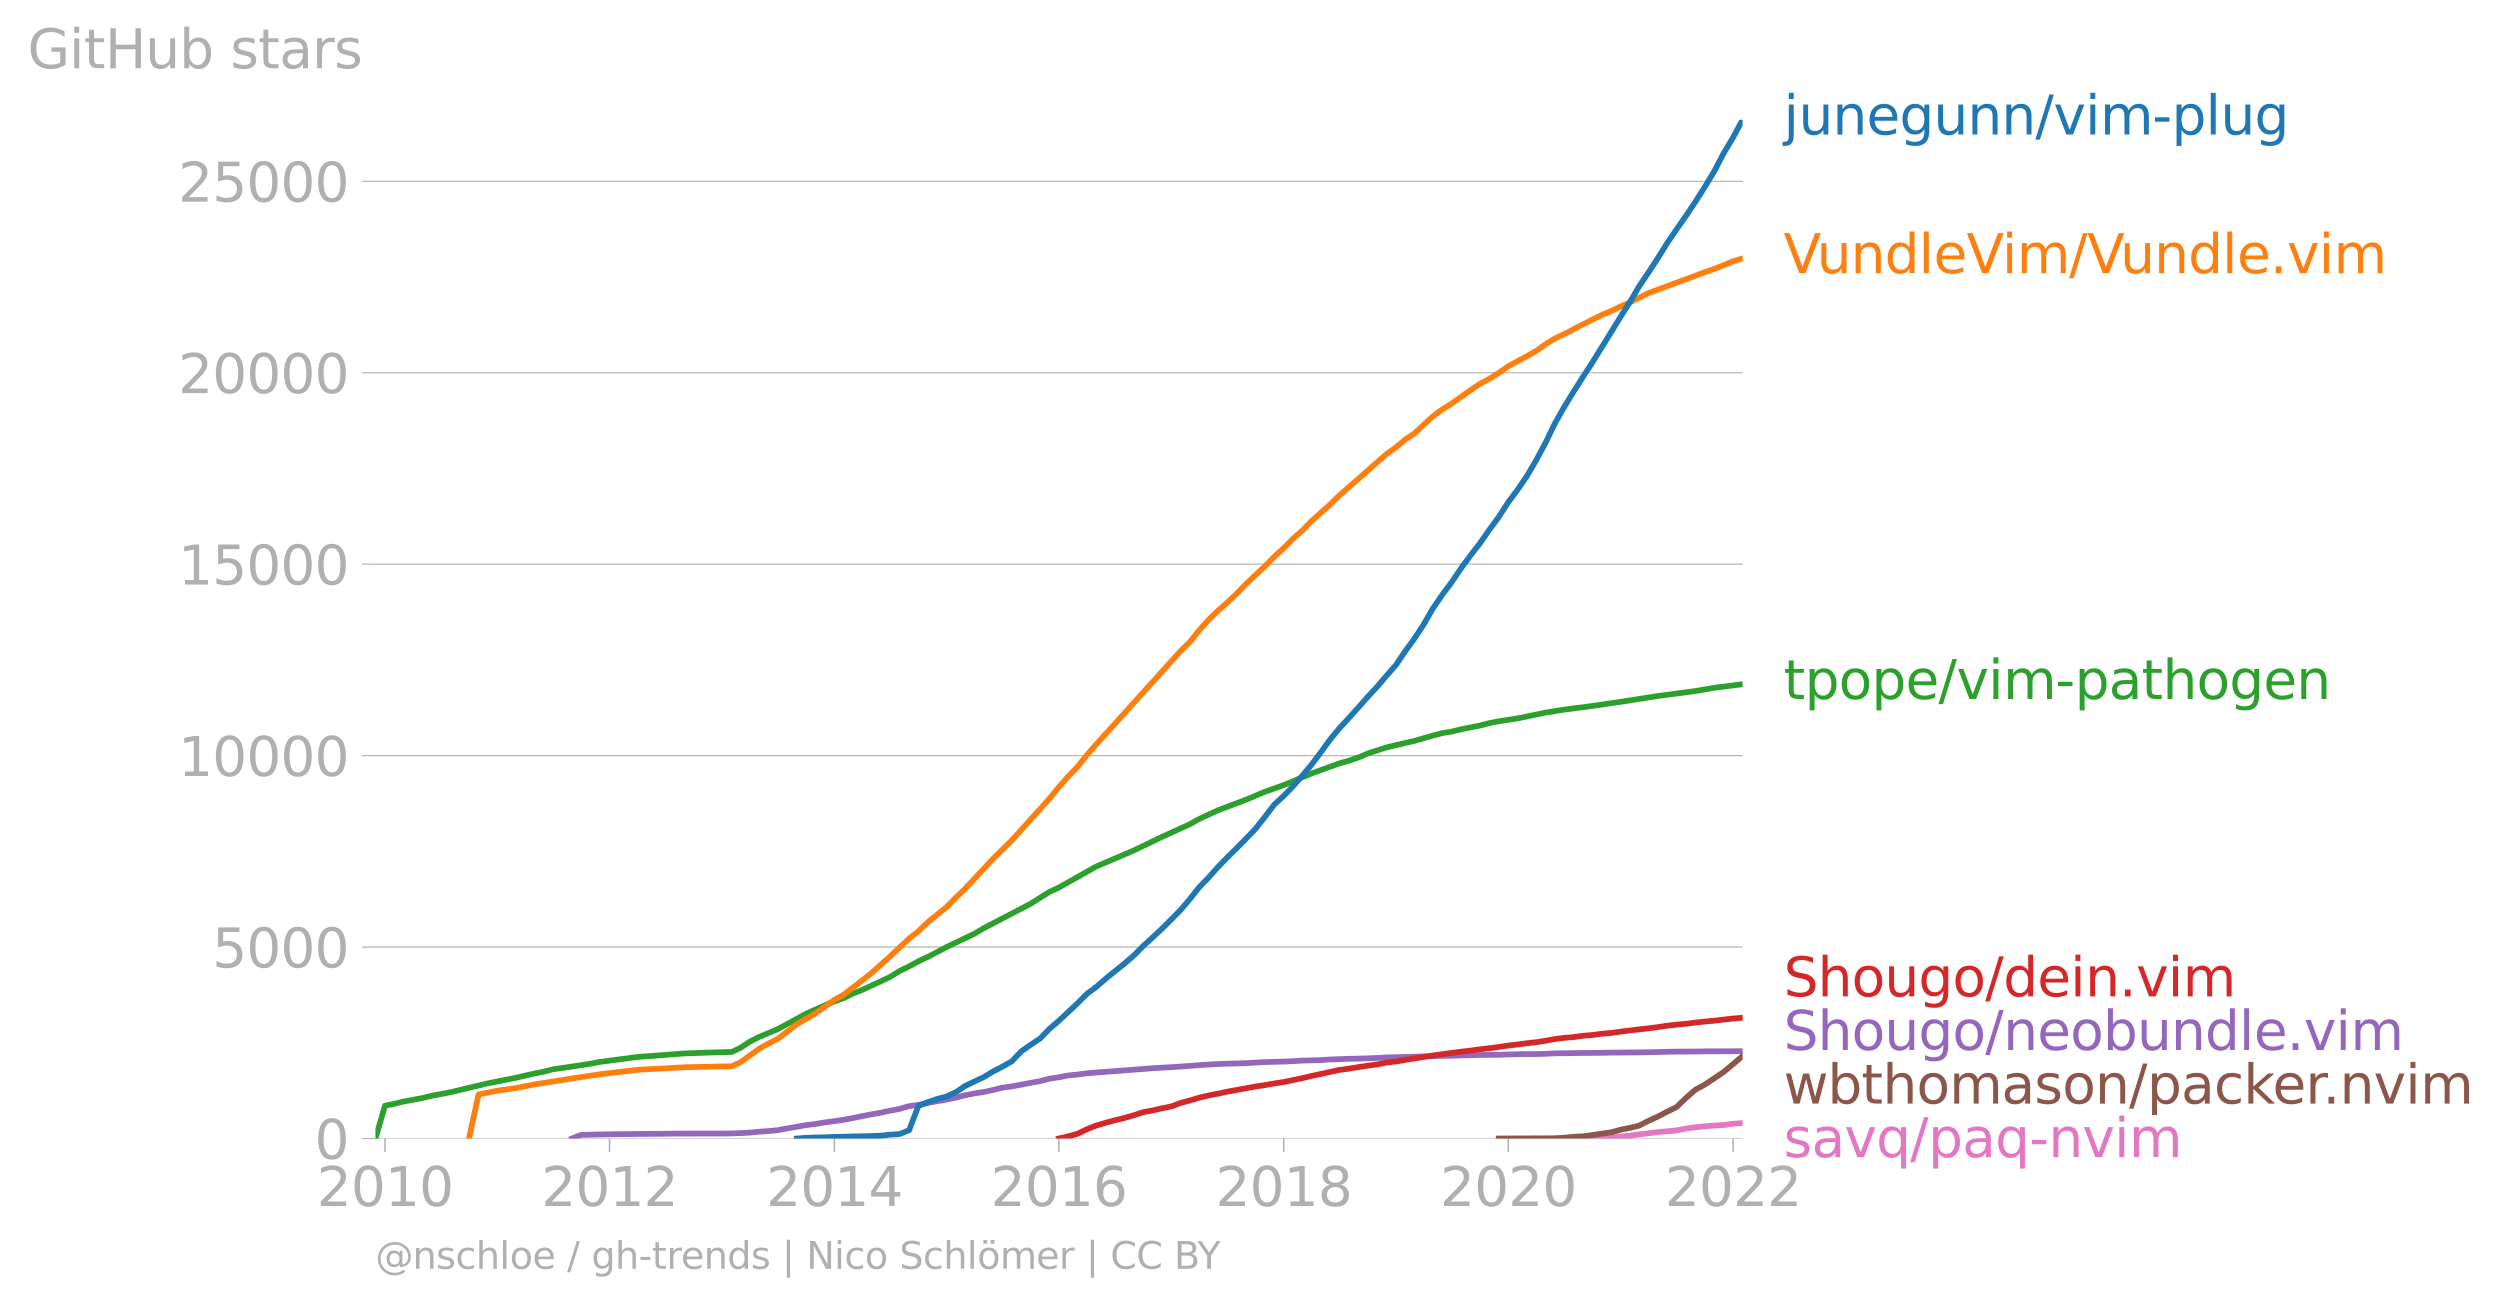<svg xmlns:xlink="http://www.w3.org/1999/xlink" width="870.702" height="454.557" viewBox="0 0 653.026 340.918" xmlns="http://www.w3.org/2000/svg"><defs><style>*{stroke-linejoin:round;stroke-linecap:butt}</style></defs><g id="figure_1"><path d="M0 340.918h653.026V0H0v340.918z" style="fill:none" id="patch_1"/><g id="axes_1"><path d="M98.073 297.39h357.12V31.28H98.073V297.39z" style="fill:none" id="patch_2"/><g id="matplotlib.axis_1"><g id="xtick_1"><g id="line2d_1"><defs><path id="m4c7972b55d" d="M0 0v3.5" style="stroke:#b0b0b0;stroke-width:.4"/></defs><use xlink:href="#m4c7972b55d" x="100.564" y="297.391" style="fill:#b0b0b0;stroke:#b0b0b0;stroke-width:.4"/></g><g style="fill:#b0b0b0" transform="matrix(.14 0 0 -.14 82.749 315.028)" id="text_1"><defs><path id="DejaVuSans-32" d="M1228 531h2203V0H469v531q359 372 979 998 621 627 780 809 303 340 423 576 121 236 121 464 0 372-261 606-261 235-680 235-297 0-627-103-329-103-704-313v638q381 153 712 231 332 78 607 78 725 0 1156-363 431-362 431-968 0-288-108-546-107-257-392-607-78-91-497-524-418-433-1181-1211z" transform="scale(.016)"/><path id="DejaVuSans-30" d="M2034 4250q-487 0-733-480-245-479-245-1442 0-959 245-1439 246-480 733-480 491 0 736 480 246 480 246 1439 0 963-246 1442-245 480-736 480zm0 500q785 0 1199-621 414-620 414-1801 0-1178-414-1799Q2819-91 2034-91q-784 0-1198 620-414 621-414 1799 0 1181 414 1801 414 621 1198 621z" transform="scale(.016)"/><path id="DejaVuSans-31" d="M794 531h1031v3560L703 3866v575l1116 225h631V531h1031V0H794v531z" transform="scale(.016)"/></defs><use xlink:href="#DejaVuSans-32"/><use xlink:href="#DejaVuSans-30" x="63.623"/><use xlink:href="#DejaVuSans-31" x="127.246"/><use xlink:href="#DejaVuSans-30" x="190.869"/></g></g><g id="xtick_2"><use xlink:href="#m4c7972b55d" x="159.213" y="297.391" style="fill:#b0b0b0;stroke:#b0b0b0;stroke-width:.4" id="line2d_2"/><g style="fill:#b0b0b0" transform="matrix(.14 0 0 -.14 141.398 315.028)" id="text_2"><use xlink:href="#DejaVuSans-32"/><use xlink:href="#DejaVuSans-30" x="63.623"/><use xlink:href="#DejaVuSans-31" x="127.246"/><use xlink:href="#DejaVuSans-32" x="190.869"/></g></g><g id="xtick_3"><use xlink:href="#m4c7972b55d" x="217.943" y="297.391" style="fill:#b0b0b0;stroke:#b0b0b0;stroke-width:.4" id="line2d_3"/><g style="fill:#b0b0b0" transform="matrix(.14 0 0 -.14 200.128 315.028)" id="text_3"><defs><path id="DejaVuSans-34" d="M2419 4116 825 1625h1594v2491zm-166 550h794V1625h666v-525h-666V0h-628v1100H313v609l1940 2957z" transform="scale(.016)"/></defs><use xlink:href="#DejaVuSans-32"/><use xlink:href="#DejaVuSans-30" x="63.623"/><use xlink:href="#DejaVuSans-31" x="127.246"/><use xlink:href="#DejaVuSans-34" x="190.869"/></g></g><g id="xtick_4"><use xlink:href="#m4c7972b55d" x="276.593" y="297.391" style="fill:#b0b0b0;stroke:#b0b0b0;stroke-width:.4" id="line2d_4"/><g style="fill:#b0b0b0" transform="matrix(.14 0 0 -.14 258.778 315.028)" id="text_4"><defs><path id="DejaVuSans-36" d="M2113 2584q-425 0-674-291-248-290-248-796 0-503 248-796 249-292 674-292t673 292q248 293 248 796 0 506-248 796-248 291-673 291zm1253 1979v-575q-238 112-480 171-242 60-480 60-625 0-955-422-329-422-376-1275 184 272 462 417 279 145 613 145 703 0 1111-427 408-426 408-1160 0-719-425-1154Q2819-91 2113-91q-810 0-1238 620-428 621-428 1799 0 1106 525 1764t1409 658q238 0 480-47t505-140z" transform="scale(.016)"/></defs><use xlink:href="#DejaVuSans-32"/><use xlink:href="#DejaVuSans-30" x="63.623"/><use xlink:href="#DejaVuSans-31" x="127.246"/><use xlink:href="#DejaVuSans-36" x="190.869"/></g></g><g id="xtick_5"><use xlink:href="#m4c7972b55d" x="335.323" y="297.391" style="fill:#b0b0b0;stroke:#b0b0b0;stroke-width:.4" id="line2d_5"/><g style="fill:#b0b0b0" transform="matrix(.14 0 0 -.14 317.508 315.028)" id="text_5"><defs><path id="DejaVuSans-38" d="M2034 2216q-450 0-708-241-257-241-257-662 0-422 257-663 258-241 708-241t709 242q260 243 260 662 0 421-258 662-257 241-711 241zm-631 268q-406 100-633 378-226 279-226 679 0 559 398 884 399 325 1092 325 697 0 1094-325t397-884q0-400-227-679-226-278-629-378 456-106 710-416 255-309 255-755 0-679-414-1042Q2806-91 2034-91q-771 0-1186 362-414 363-414 1042 0 446 256 755 257 310 713 416zm-231 997q0-362 226-565 227-203 636-203 407 0 636 203 230 203 230 565 0 363-230 566-229 203-636 203-409 0-636-203-226-203-226-566z" transform="scale(.016)"/></defs><use xlink:href="#DejaVuSans-32"/><use xlink:href="#DejaVuSans-30" x="63.623"/><use xlink:href="#DejaVuSans-31" x="127.246"/><use xlink:href="#DejaVuSans-38" x="190.869"/></g></g><g id="xtick_6"><use xlink:href="#m4c7972b55d" x="393.973" y="297.391" style="fill:#b0b0b0;stroke:#b0b0b0;stroke-width:.4" id="line2d_6"/><g style="fill:#b0b0b0" transform="matrix(.14 0 0 -.14 376.158 315.028)" id="text_6"><use xlink:href="#DejaVuSans-32"/><use xlink:href="#DejaVuSans-30" x="63.623"/><use xlink:href="#DejaVuSans-32" x="127.246"/><use xlink:href="#DejaVuSans-30" x="190.869"/></g></g><g id="xtick_7"><use xlink:href="#m4c7972b55d" x="452.703" y="297.391" style="fill:#b0b0b0;stroke:#b0b0b0;stroke-width:.4" id="line2d_7"/><g style="fill:#b0b0b0" transform="matrix(.14 0 0 -.14 434.888 315.028)" id="text_7"><use xlink:href="#DejaVuSans-32"/><use xlink:href="#DejaVuSans-30" x="63.623"/><use xlink:href="#DejaVuSans-32" x="127.246"/><use xlink:href="#DejaVuSans-32" x="190.869"/></g></g></g><g id="matplotlib.axis_2"><g id="ytick_1"><path d="M98.073 297.39h357.12" clip-path="url(#p87b52f4879)" style="fill:none;stroke:#b0b0b0;stroke-width:.3;stroke-linecap:square" id="line2d_8"/><g id="line2d_9"><defs><path id="m8ff74140ee" d="M0 0h-3.5" style="stroke:#b0b0b0;stroke-width:.3"/></defs><use xlink:href="#m8ff74140ee" x="98.073" y="297.391" style="fill:#b0b0b0;stroke:#b0b0b0;stroke-width:.3"/></g><use xlink:href="#DejaVuSans-30" style="fill:#b0b0b0" transform="matrix(.14 0 0 -.14 82.166 302.71)" id="text_8"/></g><g id="ytick_2"><path d="M98.073 247.385h357.12" clip-path="url(#p87b52f4879)" style="fill:none;stroke:#b0b0b0;stroke-width:.3;stroke-linecap:square" id="line2d_10"/><use xlink:href="#m8ff74140ee" x="98.073" y="247.385" style="fill:#b0b0b0;stroke:#b0b0b0;stroke-width:.3" id="line2d_11"/><g style="fill:#b0b0b0" transform="matrix(.14 0 0 -.14 55.443 252.704)" id="text_9"><defs><path id="DejaVuSans-35" d="M691 4666h2478v-532H1269V2991q137 47 274 70 138 23 276 23 781 0 1237-428 457-428 457-1159 0-753-469-1171Q2575-91 1722-91q-294 0-599 50Q819 9 494 109v635q281-153 581-228t634-75q541 0 856 284 316 284 316 772 0 487-316 771-315 285-856 285-253 0-505-56-251-56-513-175v2344z" transform="scale(.016)"/></defs><use xlink:href="#DejaVuSans-35"/><use xlink:href="#DejaVuSans-30" x="63.623"/><use xlink:href="#DejaVuSans-30" x="127.246"/><use xlink:href="#DejaVuSans-30" x="190.869"/></g></g><g id="ytick_3"><path d="M98.073 197.379h357.12" clip-path="url(#p87b52f4879)" style="fill:none;stroke:#b0b0b0;stroke-width:.3;stroke-linecap:square" id="line2d_12"/><use xlink:href="#m8ff74140ee" x="98.073" y="197.379" style="fill:#b0b0b0;stroke:#b0b0b0;stroke-width:.3" id="line2d_13"/><g style="fill:#b0b0b0" transform="matrix(.14 0 0 -.14 46.536 202.698)" id="text_10"><use xlink:href="#DejaVuSans-31"/><use xlink:href="#DejaVuSans-30" x="63.623"/><use xlink:href="#DejaVuSans-30" x="127.246"/><use xlink:href="#DejaVuSans-30" x="190.869"/><use xlink:href="#DejaVuSans-30" x="254.492"/></g></g><g id="ytick_4"><path d="M98.073 147.373h357.12" clip-path="url(#p87b52f4879)" style="fill:none;stroke:#b0b0b0;stroke-width:.3;stroke-linecap:square" id="line2d_14"/><use xlink:href="#m8ff74140ee" x="98.073" y="147.373" style="fill:#b0b0b0;stroke:#b0b0b0;stroke-width:.3" id="line2d_15"/><g style="fill:#b0b0b0" transform="matrix(.14 0 0 -.14 46.536 152.692)" id="text_11"><use xlink:href="#DejaVuSans-31"/><use xlink:href="#DejaVuSans-35" x="63.623"/><use xlink:href="#DejaVuSans-30" x="127.246"/><use xlink:href="#DejaVuSans-30" x="190.869"/><use xlink:href="#DejaVuSans-30" x="254.492"/></g></g><g id="ytick_5"><path d="M98.073 97.367h357.12" clip-path="url(#p87b52f4879)" style="fill:none;stroke:#b0b0b0;stroke-width:.3;stroke-linecap:square" id="line2d_16"/><use xlink:href="#m8ff74140ee" x="98.073" y="97.367" style="fill:#b0b0b0;stroke:#b0b0b0;stroke-width:.3" id="line2d_17"/><g style="fill:#b0b0b0" transform="matrix(.14 0 0 -.14 46.536 102.685)" id="text_12"><use xlink:href="#DejaVuSans-32"/><use xlink:href="#DejaVuSans-30" x="63.623"/><use xlink:href="#DejaVuSans-30" x="127.246"/><use xlink:href="#DejaVuSans-30" x="190.869"/><use xlink:href="#DejaVuSans-30" x="254.492"/></g></g><g id="ytick_6"><path d="M98.073 47.36h357.12" clip-path="url(#p87b52f4879)" style="fill:none;stroke:#b0b0b0;stroke-width:.3;stroke-linecap:square" id="line2d_18"/><use xlink:href="#m8ff74140ee" x="98.073" y="47.361" style="fill:#b0b0b0;stroke:#b0b0b0;stroke-width:.3" id="line2d_19"/><g style="fill:#b0b0b0" transform="matrix(.14 0 0 -.14 46.536 52.68)" id="text_13"><use xlink:href="#DejaVuSans-32"/><use xlink:href="#DejaVuSans-35" x="63.623"/><use xlink:href="#DejaVuSans-30" x="127.246"/><use xlink:href="#DejaVuSans-30" x="190.869"/><use xlink:href="#DejaVuSans-30" x="254.492"/></g></g><g style="fill:#b0b0b0" transform="matrix(.14 0 0 -.14 7.2 17.838)" id="text_14"><defs><path id="DejaVuSans-47" d="M3809 666v1253H2778v519h1656V434q-365-259-806-392-440-133-940-133-1094 0-1712 639-617 640-617 1780 0 1144 617 1783 618 639 1712 639 456 0 867-113 411-112 758-331v-672q-350 297-744 447t-828 150q-857 0-1287-478-429-478-429-1425 0-944 429-1422 430-478 1287-478 334 0 596 58 263 58 472 180z" transform="scale(.016)"/><path id="DejaVuSans-69" d="M603 3500h575V0H603v3500zm0 1363h575v-729H603v729z" transform="scale(.016)"/><path id="DejaVuSans-74" d="M1172 4494v-994h1184v-447H1172V1153q0-428 117-550t477-122h590V0h-590q-666 0-919 248-253 249-253 905v1900H172v447h422v994h578z" transform="scale(.016)"/><path id="DejaVuSans-48" d="M628 4666h631V2753h2294v1913h631V0h-631v2222H1259V0H628v4666z" transform="scale(.016)"/><path id="DejaVuSans-75" d="M544 1381v2119h575V1403q0-497 193-746 194-248 582-248 465 0 735 297 271 297 271 810v1984h575V0h-575v538q-209-319-486-474-276-155-642-155-603 0-916 375-312 375-312 1097zm1447 2203z" transform="scale(.016)"/><path id="DejaVuSans-62" d="M3116 1747q0 634-261 995t-717 361q-457 0-718-361t-261-995q0-634 261-995t718-361q456 0 717 361t261 995zM1159 2969q182 312 458 463 277 152 661 152 638 0 1036-506 399-506 399-1331T3314 415Q2916-91 2278-91q-384 0-661 152-276 152-458 464V0H581v4863h578V2969z" transform="scale(.016)"/><path id="DejaVuSans-73" d="M2834 3397v-544q-243 125-506 187-262 63-544 63-428 0-642-131t-214-394q0-200 153-314t616-217l197-44q612-131 870-370t258-667q0-488-386-773Q2250-91 1575-91q-281 0-586 55T347 128v594q319-166 628-249 309-82 613-82 406 0 624 139 219 139 219 392 0 234-158 359-157 125-692 241l-200 47q-534 112-772 345-237 233-237 639 0 494 350 762 350 269 994 269 318 0 599-47 282-46 519-140z" transform="scale(.016)"/><path id="DejaVuSans-61" d="M2194 1759q-697 0-966-159t-269-544q0-306 202-486 202-179 548-179 479 0 768 339t289 901v128h-572zm1147 238V0h-575v531q-197-318-491-470T1556-91q-537 0-855 302-317 302-317 808 0 590 395 890 396 300 1180 300h807v57q0 397-261 614t-733 217q-300 0-585-72-284-72-546-216v532q315 122 612 182 297 61 578 61 760 0 1135-394 375-393 375-1193z" transform="scale(.016)"/><path id="DejaVuSans-72" d="M2631 2963q-97 56-211 82-114 27-251 27-488 0-749-317t-261-911V0H581v3500h578v-544q182 319 472 473 291 155 707 155 59 0 131-8 72-7 159-23l3-590z" transform="scale(.016)"/></defs><use xlink:href="#DejaVuSans-47"/><use xlink:href="#DejaVuSans-69" x="77.49"/><use xlink:href="#DejaVuSans-74" x="105.273"/><use xlink:href="#DejaVuSans-48" x="144.482"/><use xlink:href="#DejaVuSans-75" x="219.678"/><use xlink:href="#DejaVuSans-62" x="283.057"/><use xlink:href="#DejaVuSans-20" x="346.533"/><use xlink:href="#DejaVuSans-73" x="378.32"/><use xlink:href="#DejaVuSans-74" x="430.42"/><use xlink:href="#DejaVuSans-61" x="469.629"/><use xlink:href="#DejaVuSans-72" x="530.908"/><use xlink:href="#DejaVuSans-73" x="572.021"/></g></g><path d="m415.986 297.39 2.49-.23 2.411-.03 2.49-.28 2.491-.21 2.25-.34 2.49-.28 2.41-.3 2.491-.21 2.41-.23 2.491-.49 2.49-.35 2.411-.24 2.49-.19 2.41-.15 2.492-.33 2.49-.17" clip-path="url(#p87b52f4879)" style="fill:none;stroke:#e377c2;stroke-width:1.5;stroke-linecap:square" id="line2d_20"/><path d="m391.482 297.39 2.49-.01 2.491-.01h2.33l2.49-.03h2.41l2.492-.02 2.41-.15 2.49-.23 2.491-.13 2.41-.33 2.49-.37 2.411-.34 2.49-.69 2.491-.5 2.25-.53 2.49-1.28 2.41-1.09 2.491-1.31 2.41-1.18 2.491-2.4 2.49-2.18 2.411-1.311 2.49-1.65 2.41-1.62 2.492-2.07 2.49-2.131" clip-path="url(#p87b52f4879)" style="fill:none;stroke:#8c564b;stroke-width:1.5;stroke-linecap:square" id="line2d_21"/><path d="m149.412 297.39 2.41-.95 2.49-.05 2.41-.06 2.491-.04 2.491-.04 2.33-.01 2.49-.04 2.41-.01 2.491-.02 2.41-.02 2.491-.04 2.49-.01h2.411l2.49-.01h4.902l2.49-.03 2.25-.08 2.49-.12 2.41-.25 2.491-.15 2.41-.25 2.491-.47 2.49-.41 2.41-.44 2.491-.29 2.41-.42 2.491-.33 2.49-.36 2.25-.42 2.491-.51 2.41-.47 2.491-.44 2.41-.52 2.49-.47 2.491-.71 2.41-.35 2.491-.49 2.41-.46 2.491-.44 2.49-.5 2.25-.6 2.49-.49 2.411-.37 2.49-.53 2.411-.601 2.49-.34 2.491-.45 2.41-.48 2.491-.45 2.41-.62 2.491-.39 2.49-.47 2.33-.23 2.491-.33 2.41-.2 2.49-.19 2.411-.18 2.49-.19 2.491-.19 2.41-.18 2.491-.2 2.41-.14 2.491-.13 2.49-.17 2.25-.16 2.49-.19 2.411-.17 2.49-.13 2.411-.09 2.49-.06 2.491-.09 2.41-.13 2.491-.14 2.41-.07 2.49-.06 2.492-.11 2.25-.15 2.49-.06 2.41-.07 2.49-.17 2.41-.07 2.491-.1 2.491-.05 2.41-.08 2.49-.09 2.411-.14 2.49-.06 2.491-.05 2.25-.08 2.49-.07 2.41-.08 2.491-.071 2.41-.02 2.491-.09 2.49-.06 2.411-.05 2.49-.03 2.411-.03 2.49-.08 2.491-.07 2.33-.04h2.49l2.41-.06 2.492-.12 2.41-.03 2.49-.04 2.491-.03 2.41-.02 2.49-.02 2.411-.05 2.49-.02 2.491-.02 2.25-.02 2.49-.04 2.41-.05 2.491-.07 2.41-.04 2.491-.01 2.49-.02 2.411-.04 2.49-.01 2.41-.01 2.492-.01 2.49-.02" clip-path="url(#p87b52f4879)" style="fill:none;stroke:#9467bd;stroke-width:1.5;stroke-linecap:square" id="line2d_22"/><g style="fill:#1f77b4" transform="matrix(.14 0 0 -.14 465.907 35.142)" id="text_15"><defs><path id="DejaVuSans-6a" d="M603 3500h575V-63q0-668-255-968-254-300-820-300h-219v487H38q328 0 446 152Q603-541 603-63v3563zm0 1363h575v-729H603v729z" transform="scale(.016)"/><path id="DejaVuSans-6e" d="M3513 2113V0h-575v2094q0 497-194 743-194 247-581 247-466 0-735-297-269-296-269-809V0H581v3500h578v-544q207 316 486 472 280 156 646 156 603 0 912-373 310-373 310-1098z" transform="scale(.016)"/><path id="DejaVuSans-65" d="M3597 1894v-281H953q38-594 358-905t892-311q331 0 642 81t618 244V178Q3153 47 2828-22t-659-69q-838 0-1327 487-489 488-489 1320 0 859 464 1363 464 505 1252 505 706 0 1117-455 411-454 411-1235zm-575 169q-6 471-264 752-258 282-683 282-481 0-770-272t-333-766l2050 4z" transform="scale(.016)"/><path id="DejaVuSans-67" d="M2906 1791q0 625-258 968-257 344-723 344-462 0-720-344-258-343-258-968 0-622 258-966t720-344q466 0 723 344 258 344 258 966zm575-1357q0-893-397-1329-396-436-1215-436-303 0-572 45t-522 139v559q253-137 500-202 247-66 503-66 566 0 847 295t281 892v285q-178-310-456-463T1784 0Q1141 0 747 490 353 981 353 1791q0 812 394 1302 394 491 1037 491 388 0 666-153t456-462v531h575V434z" transform="scale(.016)"/><path id="DejaVuSans-2f" d="M1625 4666h531L531-594H0l1625 5260z" transform="scale(.016)"/><path id="DejaVuSans-76" d="M191 3500h609L1894 563l1094 2937h609L2284 0h-781L191 3500z" transform="scale(.016)"/><path id="DejaVuSans-6d" d="M3328 2828q216 388 516 572t706 184q547 0 844-383 297-382 297-1088V0h-578v2094q0 503-179 746-178 244-543 244-447 0-707-297-259-296-259-809V0h-578v2094q0 506-178 748t-550 242q-441 0-701-298-259-298-259-808V0H581v3500h578v-544q197 322 472 475t653 153q382 0 649-194 267-193 395-562z" transform="scale(.016)"/><path id="DejaVuSans-2d" d="M313 2009h1684v-512H313v512z" transform="scale(.016)"/><path id="DejaVuSans-70" d="M1159 525v-1856H581v4831h578v-531q182 312 458 463 277 152 661 152 638 0 1036-506 399-506 399-1331T3314 415Q2916-91 2278-91q-384 0-661 152-276 152-458 464zm1957 1222q0 634-261 995t-717 361q-457 0-718-361t-261-995q0-634 261-995t718-361q456 0 717 361t261 995z" transform="scale(.016)"/><path id="DejaVuSans-6c" d="M603 4863h575V0H603v4863z" transform="scale(.016)"/></defs><use xlink:href="#DejaVuSans-6a"/><use xlink:href="#DejaVuSans-75" x="27.783"/><use xlink:href="#DejaVuSans-6e" x="91.162"/><use xlink:href="#DejaVuSans-65" x="154.541"/><use xlink:href="#DejaVuSans-67" x="216.064"/><use xlink:href="#DejaVuSans-75" x="279.541"/><use xlink:href="#DejaVuSans-6e" x="342.92"/><use xlink:href="#DejaVuSans-6e" x="406.299"/><use xlink:href="#DejaVuSans-2f" x="469.678"/><use xlink:href="#DejaVuSans-76" x="503.369"/><use xlink:href="#DejaVuSans-69" x="562.549"/><use xlink:href="#DejaVuSans-6d" x="590.332"/><use xlink:href="#DejaVuSans-2d" x="687.744"/><use xlink:href="#DejaVuSans-70" x="723.828"/><use xlink:href="#DejaVuSans-6c" x="787.305"/><use xlink:href="#DejaVuSans-75" x="815.088"/><use xlink:href="#DejaVuSans-67" x="878.467"/></g><g style="fill:#ff7f0e" transform="matrix(.14 0 0 -.14 465.907 71.356)" id="text_16"><defs><path id="DejaVuSans-56" d="M1831 0 50 4666h659L2188 738l1481 3928h656L2547 0h-716z" transform="scale(.016)"/><path id="DejaVuSans-64" d="M2906 2969v1894h575V0h-575v525q-181-312-458-464-276-152-664-152-634 0-1033 506-398 507-398 1332t398 1331q399 506 1033 506 388 0 664-152 277-151 458-463zM947 1747q0-634 261-995t717-361q456 0 718 361 263 361 263 995t-263 995q-262 361-718 361t-717-361q-261-361-261-995z" transform="scale(.016)"/><path id="DejaVuSans-2e" d="M684 794h660V0H684v794z" transform="scale(.016)"/></defs><use xlink:href="#DejaVuSans-56"/><use xlink:href="#DejaVuSans-75" x="61.658"/><use xlink:href="#DejaVuSans-6e" x="125.037"/><use xlink:href="#DejaVuSans-64" x="188.416"/><use xlink:href="#DejaVuSans-6c" x="251.893"/><use xlink:href="#DejaVuSans-65" x="279.676"/><use xlink:href="#DejaVuSans-56" x="341.199"/><use xlink:href="#DejaVuSans-69" x="407.357"/><use xlink:href="#DejaVuSans-6d" x="435.141"/><use xlink:href="#DejaVuSans-2f" x="532.553"/><use xlink:href="#DejaVuSans-56" x="566.244"/><use xlink:href="#DejaVuSans-75" x="627.902"/><use xlink:href="#DejaVuSans-6e" x="691.281"/><use xlink:href="#DejaVuSans-64" x="754.66"/><use xlink:href="#DejaVuSans-6c" x="818.137"/><use xlink:href="#DejaVuSans-65" x="845.92"/><use xlink:href="#DejaVuSans-2e" x="907.443"/><use xlink:href="#DejaVuSans-76" x="939.23"/><use xlink:href="#DejaVuSans-69" x="998.41"/><use xlink:href="#DejaVuSans-6d" x="1026.193"/></g><g style="fill:#2ca02c" transform="matrix(.14 0 0 -.14 465.907 182.59)" id="text_17"><defs><path id="DejaVuSans-6f" d="M1959 3097q-462 0-731-361t-269-989q0-628 267-989 268-361 733-361 460 0 728 362 269 363 269 988 0 622-269 986-268 364-728 364zm0 487q750 0 1178-488 429-487 429-1349 0-859-429-1349Q2709-91 1959-91q-753 0-1180 489-426 490-426 1349 0 862 426 1349 427 488 1180 488z" transform="scale(.016)"/><path id="DejaVuSans-68" d="M3513 2113V0h-575v2094q0 497-194 743-194 247-581 247-466 0-735-297-269-296-269-809V0H581v4863h578V2956q207 316 486 472 280 156 646 156 603 0 912-373 310-373 310-1098z" transform="scale(.016)"/></defs><use xlink:href="#DejaVuSans-74"/><use xlink:href="#DejaVuSans-70" x="39.209"/><use xlink:href="#DejaVuSans-6f" x="102.686"/><use xlink:href="#DejaVuSans-70" x="163.867"/><use xlink:href="#DejaVuSans-65" x="227.344"/><use xlink:href="#DejaVuSans-2f" x="288.867"/><use xlink:href="#DejaVuSans-76" x="322.559"/><use xlink:href="#DejaVuSans-69" x="381.738"/><use xlink:href="#DejaVuSans-6d" x="409.521"/><use xlink:href="#DejaVuSans-2d" x="506.934"/><use xlink:href="#DejaVuSans-70" x="543.018"/><use xlink:href="#DejaVuSans-61" x="606.494"/><use xlink:href="#DejaVuSans-74" x="667.773"/><use xlink:href="#DejaVuSans-68" x="706.982"/><use xlink:href="#DejaVuSans-6f" x="770.361"/><use xlink:href="#DejaVuSans-67" x="831.543"/><use xlink:href="#DejaVuSans-65" x="895.02"/><use xlink:href="#DejaVuSans-6e" x="956.543"/></g><g style="fill:#d62728" transform="matrix(.14 0 0 -.14 465.907 260.264)" id="text_18"><defs><path id="DejaVuSans-53" d="M3425 4513v-616q-359 172-678 256-319 85-616 85-515 0-795-200t-280-569q0-310 186-468 186-157 705-254l381-78q706-135 1042-474t336-907q0-679-455-1029Q2797-91 1919-91q-331 0-705 75-373 75-773 222v650q384-215 753-325 369-109 725-109 540 0 834 212 294 213 294 607 0 343-211 537t-692 291l-385 75q-706 140-1022 440-315 300-315 835 0 619 436 975t1201 356q329 0 669-60 341-59 697-177z" transform="scale(.016)"/></defs><use xlink:href="#DejaVuSans-53"/><use xlink:href="#DejaVuSans-68" x="63.477"/><use xlink:href="#DejaVuSans-6f" x="126.855"/><use xlink:href="#DejaVuSans-75" x="188.037"/><use xlink:href="#DejaVuSans-67" x="251.416"/><use xlink:href="#DejaVuSans-6f" x="314.893"/><use xlink:href="#DejaVuSans-2f" x="376.074"/><use xlink:href="#DejaVuSans-64" x="409.766"/><use xlink:href="#DejaVuSans-65" x="473.242"/><use xlink:href="#DejaVuSans-69" x="534.766"/><use xlink:href="#DejaVuSans-6e" x="562.549"/><use xlink:href="#DejaVuSans-2e" x="625.928"/><use xlink:href="#DejaVuSans-76" x="657.715"/><use xlink:href="#DejaVuSans-69" x="716.895"/><use xlink:href="#DejaVuSans-6d" x="744.678"/></g><g style="fill:#9467bd" transform="matrix(.14 0 0 -.14 465.907 274.264)" id="text_19"><use xlink:href="#DejaVuSans-53"/><use xlink:href="#DejaVuSans-68" x="63.477"/><use xlink:href="#DejaVuSans-6f" x="126.855"/><use xlink:href="#DejaVuSans-75" x="188.037"/><use xlink:href="#DejaVuSans-67" x="251.416"/><use xlink:href="#DejaVuSans-6f" x="314.893"/><use xlink:href="#DejaVuSans-2f" x="376.074"/><use xlink:href="#DejaVuSans-6e" x="409.766"/><use xlink:href="#DejaVuSans-65" x="473.145"/><use xlink:href="#DejaVuSans-6f" x="534.668"/><use xlink:href="#DejaVuSans-62" x="595.85"/><use xlink:href="#DejaVuSans-75" x="659.326"/><use xlink:href="#DejaVuSans-6e" x="722.705"/><use xlink:href="#DejaVuSans-64" x="786.084"/><use xlink:href="#DejaVuSans-6c" x="849.561"/><use xlink:href="#DejaVuSans-65" x="877.344"/><use xlink:href="#DejaVuSans-2e" x="938.867"/><use xlink:href="#DejaVuSans-76" x="970.654"/><use xlink:href="#DejaVuSans-69" x="1029.834"/><use xlink:href="#DejaVuSans-6d" x="1057.617"/></g><g style="fill:#8c564b" transform="matrix(.14 0 0 -.14 465.907 288.264)" id="text_20"><defs><path id="DejaVuSans-77" d="M269 3500h575l719-2731 715 2731h678l719-2731 716 2731h575L4050 0h-678l-753 2869L1863 0h-679L269 3500z" transform="scale(.016)"/><path id="DejaVuSans-63" d="M3122 3366v-538q-244 135-489 202t-495 67q-560 0-870-355-309-354-309-995t309-996q310-354 870-354 250 0 495 67t489 202V134Q2881 22 2623-34q-257-57-548-57-791 0-1257 497-465 497-465 1341 0 856 470 1346 471 491 1290 491 265 0 518-55 253-54 491-163z" transform="scale(.016)"/><path id="DejaVuSans-6b" d="M581 4863h578V1991l1716 1509h734L1753 1863 3688 0h-750L1159 1709V0H581v4863z" transform="scale(.016)"/></defs><use xlink:href="#DejaVuSans-77"/><use xlink:href="#DejaVuSans-62" x="81.787"/><use xlink:href="#DejaVuSans-74" x="145.264"/><use xlink:href="#DejaVuSans-68" x="184.473"/><use xlink:href="#DejaVuSans-6f" x="247.852"/><use xlink:href="#DejaVuSans-6d" x="309.033"/><use xlink:href="#DejaVuSans-61" x="406.445"/><use xlink:href="#DejaVuSans-73" x="467.725"/><use xlink:href="#DejaVuSans-6f" x="519.824"/><use xlink:href="#DejaVuSans-6e" x="581.006"/><use xlink:href="#DejaVuSans-2f" x="644.385"/><use xlink:href="#DejaVuSans-70" x="678.076"/><use xlink:href="#DejaVuSans-61" x="741.553"/><use xlink:href="#DejaVuSans-63" x="802.832"/><use xlink:href="#DejaVuSans-6b" x="857.813"/><use xlink:href="#DejaVuSans-65" x="912.098"/><use xlink:href="#DejaVuSans-72" x="973.621"/><use xlink:href="#DejaVuSans-2e" x="1005.609"/><use xlink:href="#DejaVuSans-6e" x="1037.396"/><use xlink:href="#DejaVuSans-76" x="1100.775"/><use xlink:href="#DejaVuSans-69" x="1159.955"/><use xlink:href="#DejaVuSans-6d" x="1187.738"/></g><g style="fill:#e377c2" transform="matrix(.14 0 0 -.14 465.907 302.264)" id="text_21"><defs><path id="DejaVuSans-71" d="M947 1747q0-634 261-995t717-361q456 0 718 361 263 361 263 995t-263 995q-262 361-718 361t-717-361q-261-361-261-995zM2906 525q-181-312-458-464-276-152-664-152-634 0-1033 506-398 507-398 1332t398 1331q399 506 1033 506 388 0 664-152 277-151 458-463v531h575v-4831h-575V525z" transform="scale(.016)"/></defs><use xlink:href="#DejaVuSans-73"/><use xlink:href="#DejaVuSans-61" x="52.1"/><use xlink:href="#DejaVuSans-76" x="113.379"/><use xlink:href="#DejaVuSans-71" x="172.559"/><use xlink:href="#DejaVuSans-2f" x="236.035"/><use xlink:href="#DejaVuSans-70" x="269.727"/><use xlink:href="#DejaVuSans-61" x="333.203"/><use xlink:href="#DejaVuSans-71" x="394.482"/><use xlink:href="#DejaVuSans-2d" x="457.959"/><use xlink:href="#DejaVuSans-6e" x="494.043"/><use xlink:href="#DejaVuSans-76" x="557.422"/><use xlink:href="#DejaVuSans-69" x="616.602"/><use xlink:href="#DejaVuSans-6d" x="644.385"/></g><g style="fill:#b0b0b0" transform="matrix(.097 0 0 -.097 98.073 331.427)" id="text_22"><defs><path id="DejaVuSans-40" d="M2381 1678q0-447 222-702 222-254 610-254 384 0 604 256 221 256 221 700 0 438-225 695-225 258-607 258-378 0-602-256-223-256-223-697zm1703-934q-187-241-429-355t-564-114q-538 0-874 389t-336 1014q0 625 337 1015 338 391 873 391 322 0 565-117 244-117 428-354v409h447V722q457 69 714 417 258 349 258 902 0 334-99 628-98 294-298 544-325 409-792 626t-1017 217q-384 0-738-102-353-101-653-301-490-319-767-836-276-517-276-1120 0-497 179-932 180-434 521-765 328-325 759-495 431-171 922-171 403 0 792 136t714 389l281-347q-390-303-851-464t-936-161q-578 0-1091 205-512 205-912 595Q841 78 631 592q-209 514-209 1105 0 569 212 1084 213 516 607 907 403 396 931 607t1119 211q662 0 1229-272 568-271 952-771 234-307 357-666 124-359 124-744 0-822-497-1297T4084 263v481z" transform="scale(.016)"/><path id="DejaVuSans-7c" d="M1344 4891v-6400H813v6400h531z" transform="scale(.016)"/><path id="DejaVuSans-4e" d="M628 4666h850L3547 763v3903h612V0h-850L1241 3903V0H628v4666z" transform="scale(.016)"/><path id="DejaVuSans-f6" d="M1959 3097q-462 0-731-361t-269-989q0-628 267-989 268-361 733-361 460 0 728 362 269 363 269 988 0 622-269 986-268 364-728 364zm0 487q750 0 1178-488 429-487 429-1349 0-859-429-1349Q2709-91 1959-91q-753 0-1180 489-426 490-426 1349 0 862 426 1349 427 488 1180 488zm295 1266h634v-631h-634v631zm-1222 0h634v-631h-634v631z" transform="scale(.016)"/><path id="DejaVuSans-43" d="M4122 4306v-665q-319 297-680 443-361 147-767 147-800 0-1225-489t-425-1414q0-922 425-1411t1225-489q406 0 767 147t680 444V359q-331-225-702-338-370-112-782-112-1060 0-1670 648-609 649-609 1771 0 1125 609 1773 610 649 1670 649 418 0 788-111 371-111 696-333z" transform="scale(.016)"/><path id="DejaVuSans-42" d="M1259 2228V519h1013q509 0 754 211 246 211 246 645 0 438-246 645-245 208-754 208H1259zm0 1919V2741h935q462 0 688 173 227 174 227 530 0 353-227 528-226 175-688 175h-935zm-631 519h1613q722 0 1112-300 391-300 391-853 0-429-200-682t-588-315q466-100 724-418 258-317 258-792 0-625-425-966Q3088 0 2303 0H628v4666z" transform="scale(.016)"/><path id="DejaVuSans-59" d="M-13 4666h679l1293-1919 1285 1919h678L2272 2222V0h-634v2222L-13 4666z" transform="scale(.016)"/></defs><use xlink:href="#DejaVuSans-40"/><use xlink:href="#DejaVuSans-6e" x="100"/><use xlink:href="#DejaVuSans-73" x="163.379"/><use xlink:href="#DejaVuSans-63" x="215.479"/><use xlink:href="#DejaVuSans-68" x="270.459"/><use xlink:href="#DejaVuSans-6c" x="333.838"/><use xlink:href="#DejaVuSans-6f" x="361.621"/><use xlink:href="#DejaVuSans-65" x="422.803"/><use xlink:href="#DejaVuSans-20" x="484.326"/><use xlink:href="#DejaVuSans-2f" x="516.113"/><use xlink:href="#DejaVuSans-20" x="549.805"/><use xlink:href="#DejaVuSans-67" x="581.592"/><use xlink:href="#DejaVuSans-68" x="645.068"/><use xlink:href="#DejaVuSans-2d" x="708.447"/><use xlink:href="#DejaVuSans-74" x="744.531"/><use xlink:href="#DejaVuSans-72" x="783.74"/><use xlink:href="#DejaVuSans-65" x="822.604"/><use xlink:href="#DejaVuSans-6e" x="884.127"/><use xlink:href="#DejaVuSans-64" x="947.506"/><use xlink:href="#DejaVuSans-73" x="1010.982"/><use xlink:href="#DejaVuSans-20" x="1063.082"/><use xlink:href="#DejaVuSans-7c" x="1094.869"/><use xlink:href="#DejaVuSans-20" x="1128.561"/><use xlink:href="#DejaVuSans-4e" x="1160.348"/><use xlink:href="#DejaVuSans-69" x="1235.152"/><use xlink:href="#DejaVuSans-63" x="1262.936"/><use xlink:href="#DejaVuSans-6f" x="1317.916"/><use xlink:href="#DejaVuSans-20" x="1379.098"/><use xlink:href="#DejaVuSans-53" x="1410.885"/><use xlink:href="#DejaVuSans-63" x="1474.361"/><use xlink:href="#DejaVuSans-68" x="1529.342"/><use xlink:href="#DejaVuSans-6c" x="1592.721"/><use xlink:href="#DejaVuSans-f6" x="1620.504"/><use xlink:href="#DejaVuSans-6d" x="1681.686"/><use xlink:href="#DejaVuSans-65" x="1779.098"/><use xlink:href="#DejaVuSans-72" x="1840.621"/><use xlink:href="#DejaVuSans-20" x="1881.734"/><use xlink:href="#DejaVuSans-7c" x="1913.521"/><use xlink:href="#DejaVuSans-20" x="1947.213"/><use xlink:href="#DejaVuSans-43" x="1979"/><use xlink:href="#DejaVuSans-43" x="2048.824"/><use xlink:href="#DejaVuSans-20" x="2118.648"/><use xlink:href="#DejaVuSans-42" x="2150.436"/><use xlink:href="#DejaVuSans-59" x="2213.539"/></g><path d="m276.593 297.39 2.49-.58 2.33-.64 2.491-1.2 2.41-.96 2.49-.72 2.411-.66 2.49-.61 2.491-.71 2.41-.8 2.491-.45 2.41-.56 2.491-.5 2.49-.94 2.25-.57 2.49-.76 2.411-.57 2.49-.48 2.411-.52 2.49-.45 2.491-.45 2.41-.441 2.491-.38 2.41-.43 2.49-.37 2.492-.53 2.25-.45 2.49-.6 2.41-.51 2.49-.55 2.41-.52 2.491-.33 2.491-.42 2.41-.35 2.49-.34 2.411-.49 2.49-.28 2.491-.42 2.25-.35 2.49-.41 2.41-.381 2.491-.35 2.41-.33 2.491-.32 2.49-.29 2.411-.33 2.49-.28 2.411-.32 2.49-.39 2.491-.27 2.33-.32 2.49-.27 2.41-.38 2.492-.45 2.41-.31 2.49-.21 2.491-.33 2.41-.21 2.49-.33 2.411-.2 2.49-.36 2.491-.3 2.25-.27 2.49-.27 2.41-.32 2.491-.38 2.41-.26 2.491-.231 2.49-.33 2.411-.26 2.49-.22 2.41-.29 2.492-.27 2.49-.22" clip-path="url(#p87b52f4879)" style="fill:none;stroke:#d62728;stroke-width:1.5;stroke-linecap:square" id="line2d_23"/><path d="m98.073 297.39 2.49-8.57 2.491-.5 2.25-.57 4.9-.9 2.491-.61 4.901-.92 4.901-1.171 4.9-1.16 7.232-1.44 4.9-1.12 2.491-.49 2.41-.62 4.982-.72 4.9-.76 2.41-.46 9.802-1.28 12.293-.931 7.31-.26 4.982-.11 2.25-1.04 2.49-1.66 2.41-1.22 4.901-2.05 7.392-4.021 4.9-2.2 2.491-1.03 2.49-.89 2.25-1.12 2.491-.971 7.311-3.39 2.49-1.56 2.491-1.22 2.41-1.31 2.491-1.161 4.901-2.58 7.23-3.46 2.411-1.431 12.292-6.41 4.901-3.091 2.491-1.15 9.721-5.48 7.392-3.151 2.49-1.06 7.312-3.53 4.98-2.261 2.25-1.02 2.49-1.39 4.902-2.28 7.391-2.781 4.901-2.07 4.9-1.73 7.232-3.03 7.31-2.641 2.491-.7 2.491-.85 2.41-1.03 4.901-1.6 4.981-1.17 2.25-.51 4.9-1.411 2.491-.65 2.41-.38 2.491-.61 4.901-.97 2.49-.64 2.411-.47 4.981-.77 7.23-1.5 4.902-.79 7.391-.95 9.882-1.471 7.15-1.13 9.883-1.3 4.9-.85 7.392-.93h0" clip-path="url(#p87b52f4879)" style="fill:none;stroke:#2ca02c;stroke-width:1.5;stroke-linecap:square" id="line2d_24"/><path d="m122.497 297.39 2.49-11.5 4.902-.99 4.74-.66 4.9-.961 9.883-1.57 7.31-1.1 9.802-1.16 7.312-.39 4.98-.28 7.312-.17 4.981-.08 2.25-1.01 4.9-3.551 2.491-1.4 2.41-1.22 4.982-3.79 4.9-2.871 4.901-3.5 2.49-1.4 4.741-3.661 2.41-1.91 4.901-4.361 4.981-4.7 2.41-1.88 2.491-2.401 4.901-3.95 2.49-2.55 2.25-2.131 7.392-7.921 4.9-4.82 9.802-10.862 2.491-3.05 2.49-2.83 2.33-2.391 2.491-3.13 2.41-2.77 4.901-5.401 17.274-19.133 2.25-2.16 2.49-3.11 2.41-2.7 2.49-2.42 2.411-2.121 2.49-2.35 2.491-2.57 4.901-4.601 2.41-2.46 2.49-2.29 2.492-2.501 2.25-1.95 2.49-2.55 4.9-4.391 2.41-2.34 12.293-10.802 2.49-1.77 2.491-2.08 2.25-1.5 4.9-4.511 2.491-1.85 2.41-1.48 4.982-3.54 2.41-1.631 2.49-1.33 2.411-1.51 2.49-1.74 7.312-4.001 2.41-1.74 2.49-1.54 2.41-1.13 4.982-2.59 4.9-2.441 2.411-1.01 2.49-1.21 2.491-1.08 4.74-2.39 14.703-5.442 2.49-.85 4.902-2 2.49-.76h0" clip-path="url(#p87b52f4879)" style="fill:none;stroke:#ff7f0e;stroke-width:1.5;stroke-linecap:square" id="line2d_25"/><path d="m208.142 297.39 2.41-.18 2.49-.09 2.41-.04 2.491-.12 2.49-.04 2.25-.07 2.491-.05 2.41-.05 2.491-.1 2.41-.26 2.49-.16 2.491-1.01 2.41-6.3 2.491-1.04 2.41-.81 2.491-.65 2.49-1.17 2.25-1.531 2.49-1.2 2.411-1.14 2.49-1.5 2.411-1.24 2.49-1.4 2.491-2.641 2.41-1.68 2.491-1.65 2.41-2.49 2.491-2.151 2.49-2.32 2.33-2.19 2.491-2.5 2.41-1.791 2.49-2.17 2.411-1.95 2.49-1.99 2.491-2.161 2.41-2.44 2.491-2.27 2.41-2.24 2.491-2.481 2.49-2.54 2.25-2.65 2.49-3.151 2.411-2.49 2.49-2.79 2.411-2.501 2.49-2.44 2.491-2.54 2.41-2.501 2.491-3.16 2.41-3.17 2.49-2.291 2.492-2.59 2.25-2.56 2.49-2.951 2.41-3.22 2.49-3.43 2.41-2.911 2.491-2.7 2.491-2.76 2.41-2.731 2.49-2.68 2.411-2.84 2.49-2.831 2.491-3.7 2.25-3.071 2.49-3.79 2.41-4.191 2.491-3.63 2.41-3.23 2.491-3.681 2.49-3.38 2.411-3.091 2.49-3.6 2.411-3.27 2.49-3.871 2.491-3.33 2.33-3.411 2.49-4.24 2.41-4.501 2.492-5.15 2.41-4.251 2.49-4.06 2.491-3.901 2.41-3.74 2.49-4.011 2.411-3.89 2.49-4.061 2.491-3.91 2.25-3.861 2.49-3.71 2.41-3.671 2.491-4.01 2.41-3.55 2.491-3.551 2.49-3.73 2.411-3.801 2.49-4.12 2.41-4.621 2.492-4.19 2.49-4.641" clip-path="url(#p87b52f4879)" style="fill:none;stroke:#1f77b4;stroke-width:1.5;stroke-linecap:square" id="line2d_26"/></g></g><defs><clipPath id="p87b52f4879"><path d="M98.073 31.279h357.12v266.112H98.073z"/></clipPath></defs></svg>